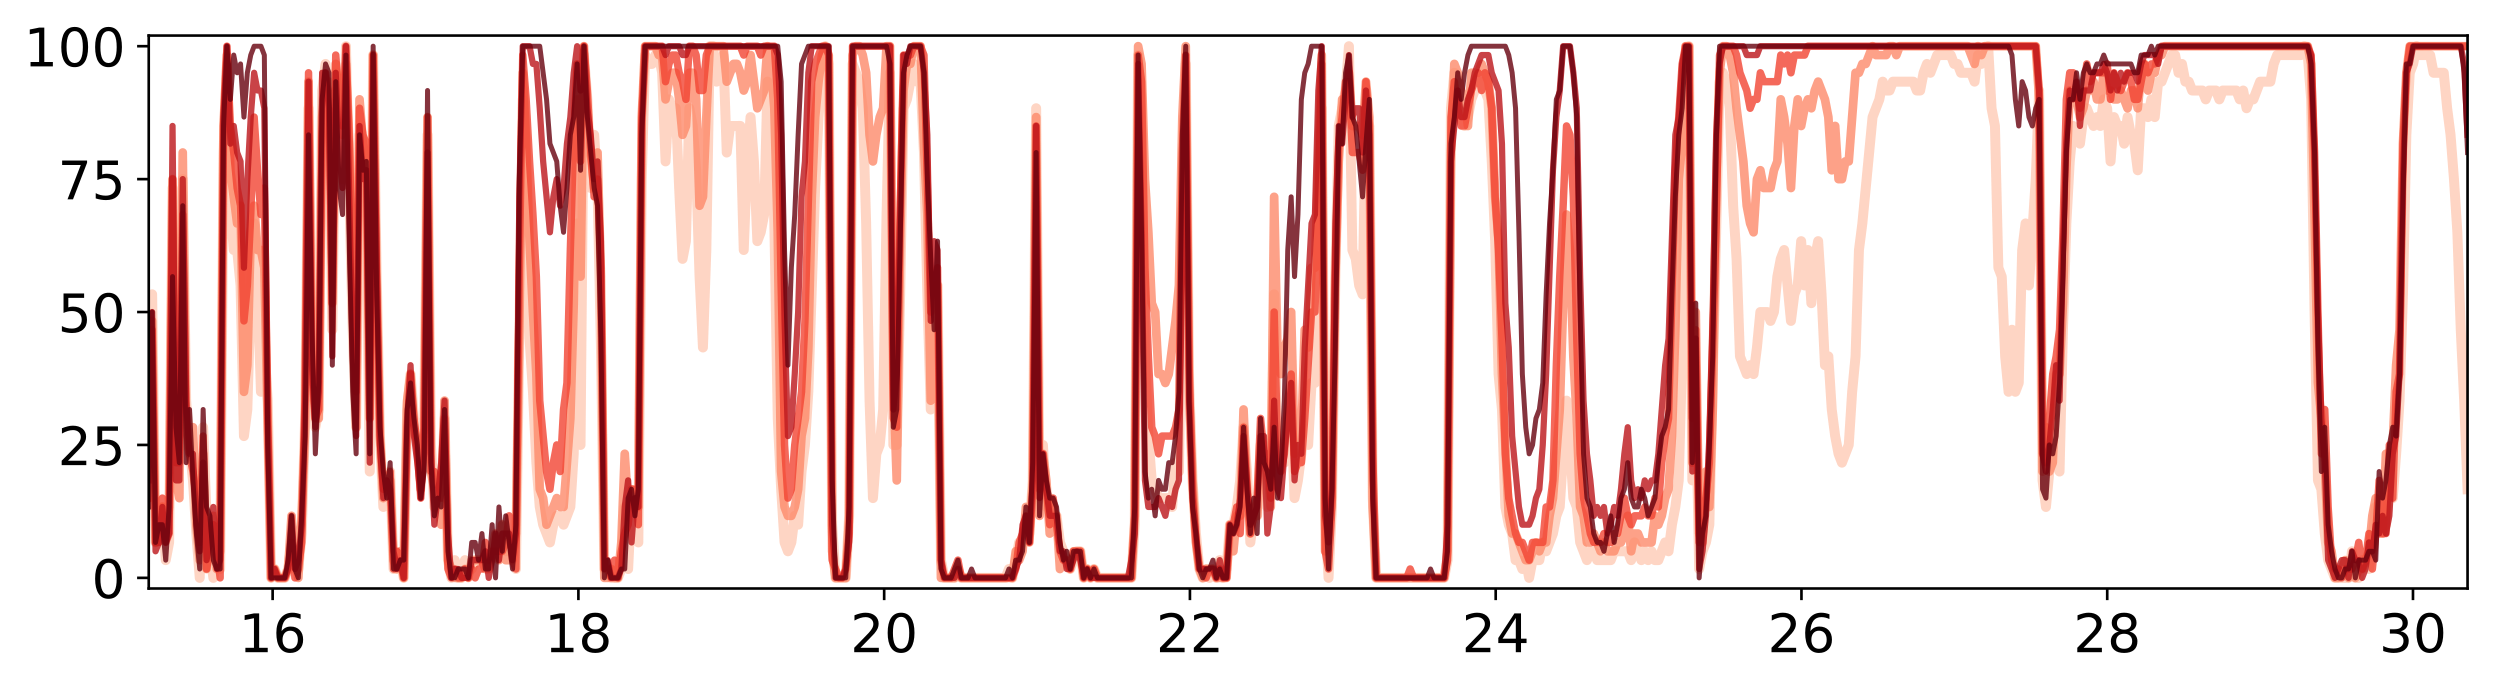 <?xml version="1.0" encoding="utf-8" standalone="no"?>
<!DOCTYPE svg PUBLIC "-//W3C//DTD SVG 1.1//EN"
  "http://www.w3.org/Graphics/SVG/1.1/DTD/svg11.dtd">
<!-- Created with matplotlib (http://matplotlib.org/) -->
<svg height="206pt" version="1.1" viewBox="0 0 752 206" width="752pt" xmlns="http://www.w3.org/2000/svg" xmlns:xlink="http://www.w3.org/1999/xlink">
 <defs>
  <style type="text/css">
*{stroke-linecap:butt;stroke-linejoin:round;}
  </style>
 </defs>
 <g id="figure_1">
  <g id="patch_1">
   <path d="M 0 206.705 
L 752.94 206.705 
L 752.94 0 
L 0 0 
z
" style="fill:#ffffff;"/>
  </g>
  <g id="axes_1">
   <g id="patch_2">
    <path d="M 44.74 177.02 
L 742.24 177.02 
L 742.24 10.7 
L 44.74 10.7 
z
" style="fill:#ffffff;"/>
   </g>
   <g id="matplotlib.axis_1">
    <g id="xtick_1">
     <g id="line2d_1">
      <defs>
       <path d="M 0 0 
L 0 3.5 
" id="m4e0153eec5" style="stroke:#000000;stroke-width:0.8;"/>
      </defs>
      <g>
       <use style="stroke:#000000;stroke-width:0.8;" x="82.008" xlink:href="#m4e0153eec5" y="177.02"/>
      </g>
     </g>
     <g id="text_1">
      <!-- 16 -->
      <defs>
       <path d="M 12.406 8.297 
L 28.516 8.297 
L 28.516 63.922 
L 10.984 60.406 
L 10.984 69.391 
L 28.422 72.906 
L 38.281 72.906 
L 38.281 8.297 
L 54.391 8.297 
L 54.391 0 
L 12.406 0 
z
" id="DejaVuSans-31"/>
       <path d="M 33.016 40.375 
Q 26.375 40.375 22.484 35.828 
Q 18.609 31.297 18.609 23.391 
Q 18.609 15.531 22.484 10.953 
Q 26.375 6.391 33.016 6.391 
Q 39.656 6.391 43.531 10.953 
Q 47.406 15.531 47.406 23.391 
Q 47.406 31.297 43.531 35.828 
Q 39.656 40.375 33.016 40.375 
z
M 52.594 71.297 
L 52.594 62.312 
Q 48.875 64.062 45.094 64.984 
Q 41.312 65.922 37.594 65.922 
Q 27.828 65.922 22.672 59.328 
Q 17.531 52.734 16.797 39.406 
Q 19.672 43.656 24.016 45.922 
Q 28.375 48.188 33.594 48.188 
Q 44.578 48.188 50.953 41.516 
Q 57.328 34.859 57.328 23.391 
Q 57.328 12.156 50.688 5.359 
Q 44.047 -1.422 33.016 -1.422 
Q 20.359 -1.422 13.672 8.266 
Q 6.984 17.969 6.984 36.375 
Q 6.984 53.656 15.188 63.938 
Q 23.391 74.219 37.203 74.219 
Q 40.922 74.219 44.703 73.484 
Q 48.484 72.75 52.594 71.297 
z
" id="DejaVuSans-36"/>
      </defs>
      <g transform="translate(71.828 196.178)scale(0.16 -0.16)">
       <use xlink:href="#DejaVuSans-31"/>
       <use x="63.623" xlink:href="#DejaVuSans-36"/>
      </g>
     </g>
    </g>
    <g id="xtick_2">
     <g id="line2d_2">
      <g>
       <use style="stroke:#000000;stroke-width:0.8;" x="173.982" xlink:href="#m4e0153eec5" y="177.02"/>
      </g>
     </g>
     <g id="text_2">
      <!-- 18 -->
      <defs>
       <path d="M 31.781 34.625 
Q 24.75 34.625 20.719 30.859 
Q 16.703 27.094 16.703 20.516 
Q 16.703 13.922 20.719 10.156 
Q 24.75 6.391 31.781 6.391 
Q 38.812 6.391 42.859 10.172 
Q 46.922 13.969 46.922 20.516 
Q 46.922 27.094 42.891 30.859 
Q 38.875 34.625 31.781 34.625 
z
M 21.922 38.812 
Q 15.578 40.375 12.031 44.719 
Q 8.5 49.078 8.5 55.328 
Q 8.5 64.062 14.719 69.141 
Q 20.953 74.219 31.781 74.219 
Q 42.672 74.219 48.875 69.141 
Q 55.078 64.062 55.078 55.328 
Q 55.078 49.078 51.531 44.719 
Q 48 40.375 41.703 38.812 
Q 48.828 37.156 52.797 32.312 
Q 56.781 27.484 56.781 20.516 
Q 56.781 9.906 50.312 4.234 
Q 43.844 -1.422 31.781 -1.422 
Q 19.734 -1.422 13.25 4.234 
Q 6.781 9.906 6.781 20.516 
Q 6.781 27.484 10.781 32.312 
Q 14.797 37.156 21.922 38.812 
z
M 18.312 54.391 
Q 18.312 48.734 21.844 45.562 
Q 25.391 42.391 31.781 42.391 
Q 38.141 42.391 41.719 45.562 
Q 45.312 48.734 45.312 54.391 
Q 45.312 60.062 41.719 63.234 
Q 38.141 66.406 31.781 66.406 
Q 25.391 66.406 21.844 63.234 
Q 18.312 60.062 18.312 54.391 
z
" id="DejaVuSans-38"/>
      </defs>
      <g transform="translate(163.802 196.178)scale(0.16 -0.16)">
       <use xlink:href="#DejaVuSans-31"/>
       <use x="63.623" xlink:href="#DejaVuSans-38"/>
      </g>
     </g>
    </g>
    <g id="xtick_3">
     <g id="line2d_3">
      <g>
       <use style="stroke:#000000;stroke-width:0.8;" x="265.956" xlink:href="#m4e0153eec5" y="177.02"/>
      </g>
     </g>
     <g id="text_3">
      <!-- 20 -->
      <defs>
       <path d="M 19.188 8.297 
L 53.609 8.297 
L 53.609 0 
L 7.328 0 
L 7.328 8.297 
Q 12.938 14.109 22.625 23.891 
Q 32.328 33.688 34.812 36.531 
Q 39.547 41.844 41.422 45.531 
Q 43.312 49.219 43.312 52.781 
Q 43.312 58.594 39.234 62.25 
Q 35.156 65.922 28.609 65.922 
Q 23.969 65.922 18.812 64.312 
Q 13.672 62.703 7.812 59.422 
L 7.812 69.391 
Q 13.766 71.781 18.938 73 
Q 24.125 74.219 28.422 74.219 
Q 39.75 74.219 46.484 68.547 
Q 53.219 62.891 53.219 53.422 
Q 53.219 48.922 51.531 44.891 
Q 49.859 40.875 45.406 35.406 
Q 44.188 33.984 37.641 27.219 
Q 31.109 20.453 19.188 8.297 
z
" id="DejaVuSans-32"/>
       <path d="M 31.781 66.406 
Q 24.172 66.406 20.328 58.906 
Q 16.5 51.422 16.5 36.375 
Q 16.5 21.391 20.328 13.891 
Q 24.172 6.391 31.781 6.391 
Q 39.453 6.391 43.281 13.891 
Q 47.125 21.391 47.125 36.375 
Q 47.125 51.422 43.281 58.906 
Q 39.453 66.406 31.781 66.406 
z
M 31.781 74.219 
Q 44.047 74.219 50.516 64.516 
Q 56.984 54.828 56.984 36.375 
Q 56.984 17.969 50.516 8.266 
Q 44.047 -1.422 31.781 -1.422 
Q 19.531 -1.422 13.062 8.266 
Q 6.594 17.969 6.594 36.375 
Q 6.594 54.828 13.062 64.516 
Q 19.531 74.219 31.781 74.219 
z
" id="DejaVuSans-30"/>
      </defs>
      <g transform="translate(255.776 196.178)scale(0.16 -0.16)">
       <use xlink:href="#DejaVuSans-32"/>
       <use x="63.623" xlink:href="#DejaVuSans-30"/>
      </g>
     </g>
    </g>
    <g id="xtick_4">
     <g id="line2d_4">
      <g>
       <use style="stroke:#000000;stroke-width:0.8;" x="357.93" xlink:href="#m4e0153eec5" y="177.02"/>
      </g>
     </g>
     <g id="text_4">
      <!-- 22 -->
      <g transform="translate(347.75 196.178)scale(0.16 -0.16)">
       <use xlink:href="#DejaVuSans-32"/>
       <use x="63.623" xlink:href="#DejaVuSans-32"/>
      </g>
     </g>
    </g>
    <g id="xtick_5">
     <g id="line2d_5">
      <g>
       <use style="stroke:#000000;stroke-width:0.8;" x="449.904" xlink:href="#m4e0153eec5" y="177.02"/>
      </g>
     </g>
     <g id="text_5">
      <!-- 24 -->
      <defs>
       <path d="M 37.797 64.312 
L 12.891 25.391 
L 37.797 25.391 
z
M 35.203 72.906 
L 47.609 72.906 
L 47.609 25.391 
L 58.016 25.391 
L 58.016 17.188 
L 47.609 17.188 
L 47.609 0 
L 37.797 0 
L 37.797 17.188 
L 4.891 17.188 
L 4.891 26.703 
z
" id="DejaVuSans-34"/>
      </defs>
      <g transform="translate(439.724 196.178)scale(0.16 -0.16)">
       <use xlink:href="#DejaVuSans-32"/>
       <use x="63.623" xlink:href="#DejaVuSans-34"/>
      </g>
     </g>
    </g>
    <g id="xtick_6">
     <g id="line2d_6">
      <g>
       <use style="stroke:#000000;stroke-width:0.8;" x="541.878" xlink:href="#m4e0153eec5" y="177.02"/>
      </g>
     </g>
     <g id="text_6">
      <!-- 26 -->
      <g transform="translate(531.698 196.178)scale(0.16 -0.16)">
       <use xlink:href="#DejaVuSans-32"/>
       <use x="63.623" xlink:href="#DejaVuSans-36"/>
      </g>
     </g>
    </g>
    <g id="xtick_7">
     <g id="line2d_7">
      <g>
       <use style="stroke:#000000;stroke-width:0.8;" x="633.852" xlink:href="#m4e0153eec5" y="177.02"/>
      </g>
     </g>
     <g id="text_7">
      <!-- 28 -->
      <g transform="translate(623.672 196.178)scale(0.16 -0.16)">
       <use xlink:href="#DejaVuSans-32"/>
       <use x="63.623" xlink:href="#DejaVuSans-38"/>
      </g>
     </g>
    </g>
    <g id="xtick_8">
     <g id="line2d_8">
      <g>
       <use style="stroke:#000000;stroke-width:0.8;" x="725.825" xlink:href="#m4e0153eec5" y="177.02"/>
      </g>
     </g>
     <g id="text_8">
      <!-- 30 -->
      <defs>
       <path d="M 40.578 39.312 
Q 47.656 37.797 51.625 33 
Q 55.609 28.219 55.609 21.188 
Q 55.609 10.406 48.188 4.484 
Q 40.766 -1.422 27.094 -1.422 
Q 22.516 -1.422 17.656 -0.516 
Q 12.797 0.391 7.625 2.203 
L 7.625 11.719 
Q 11.719 9.328 16.594 8.109 
Q 21.484 6.891 26.812 6.891 
Q 36.078 6.891 40.938 10.547 
Q 45.797 14.203 45.797 21.188 
Q 45.797 27.641 41.281 31.266 
Q 36.766 34.906 28.719 34.906 
L 20.219 34.906 
L 20.219 43.016 
L 29.109 43.016 
Q 36.375 43.016 40.234 45.922 
Q 44.094 48.828 44.094 54.297 
Q 44.094 59.906 40.109 62.906 
Q 36.141 65.922 28.719 65.922 
Q 24.656 65.922 20.016 65.031 
Q 15.375 64.156 9.812 62.312 
L 9.812 71.094 
Q 15.438 72.656 20.344 73.438 
Q 25.25 74.219 29.594 74.219 
Q 40.828 74.219 47.359 69.109 
Q 53.906 64.016 53.906 55.328 
Q 53.906 49.266 50.438 45.094 
Q 46.969 40.922 40.578 39.312 
z
" id="DejaVuSans-33"/>
      </defs>
      <g transform="translate(715.645 196.178)scale(0.16 -0.16)">
       <use xlink:href="#DejaVuSans-33"/>
       <use x="63.623" xlink:href="#DejaVuSans-30"/>
      </g>
     </g>
    </g>
   </g>
   <g id="matplotlib.axis_2">
    <g id="ytick_1">
     <g id="line2d_9">
      <defs>
       <path d="M 0 0 
L -3.5 0 
" id="mbebe8aad33" style="stroke:#000000;stroke-width:0.8;"/>
      </defs>
      <g>
       <use style="stroke:#000000;stroke-width:0.8;" x="44.74" xlink:href="#mbebe8aad33" y="173.822"/>
      </g>
     </g>
     <g id="text_9">
      <!-- 0 -->
      <g transform="translate(27.56 179.9)scale(0.16 -0.16)">
       <use xlink:href="#DejaVuSans-30"/>
      </g>
     </g>
    </g>
    <g id="ytick_2">
     <g id="line2d_10">
      <g>
       <use style="stroke:#000000;stroke-width:0.8;" x="44.74" xlink:href="#mbebe8aad33" y="133.841"/>
      </g>
     </g>
     <g id="text_10">
      <!-- 25 -->
      <defs>
       <path d="M 10.797 72.906 
L 49.516 72.906 
L 49.516 64.594 
L 19.828 64.594 
L 19.828 46.734 
Q 21.969 47.469 24.109 47.828 
Q 26.266 48.188 28.422 48.188 
Q 40.625 48.188 47.75 41.5 
Q 54.891 34.812 54.891 23.391 
Q 54.891 11.625 47.562 5.094 
Q 40.234 -1.422 26.906 -1.422 
Q 22.312 -1.422 17.547 -0.641 
Q 12.797 0.141 7.719 1.703 
L 7.719 11.625 
Q 12.109 9.234 16.797 8.062 
Q 21.484 6.891 26.703 6.891 
Q 35.156 6.891 40.078 11.328 
Q 45.016 15.766 45.016 23.391 
Q 45.016 31 40.078 35.438 
Q 35.156 39.891 26.703 39.891 
Q 22.75 39.891 18.812 39.016 
Q 14.891 38.141 10.797 36.281 
z
" id="DejaVuSans-35"/>
      </defs>
      <g transform="translate(17.38 139.92)scale(0.16 -0.16)">
       <use xlink:href="#DejaVuSans-32"/>
       <use x="63.623" xlink:href="#DejaVuSans-35"/>
      </g>
     </g>
    </g>
    <g id="ytick_3">
     <g id="line2d_11">
      <g>
       <use style="stroke:#000000;stroke-width:0.8;" x="44.74" xlink:href="#mbebe8aad33" y="93.86"/>
      </g>
     </g>
     <g id="text_11">
      <!-- 50 -->
      <g transform="translate(17.38 99.939)scale(0.16 -0.16)">
       <use xlink:href="#DejaVuSans-35"/>
       <use x="63.623" xlink:href="#DejaVuSans-30"/>
      </g>
     </g>
    </g>
    <g id="ytick_4">
     <g id="line2d_12">
      <g>
       <use style="stroke:#000000;stroke-width:0.8;" x="44.74" xlink:href="#mbebe8aad33" y="53.879"/>
      </g>
     </g>
     <g id="text_12">
      <!-- 75 -->
      <defs>
       <path d="M 8.203 72.906 
L 55.078 72.906 
L 55.078 68.703 
L 28.609 0 
L 18.312 0 
L 43.219 64.594 
L 8.203 64.594 
z
" id="DejaVuSans-37"/>
      </defs>
      <g transform="translate(17.38 59.958)scale(0.16 -0.16)">
       <use xlink:href="#DejaVuSans-37"/>
       <use x="63.623" xlink:href="#DejaVuSans-35"/>
      </g>
     </g>
    </g>
    <g id="ytick_5">
     <g id="line2d_13">
      <g>
       <use style="stroke:#000000;stroke-width:0.8;" x="44.74" xlink:href="#mbebe8aad33" y="13.898"/>
      </g>
     </g>
     <g id="text_13">
      <!-- 100 -->
      <g transform="translate(7.2 19.977)scale(0.16 -0.16)">
       <use xlink:href="#DejaVuSans-31"/>
       <use x="63.623" xlink:href="#DejaVuSans-30"/>
       <use x="127.246" xlink:href="#DejaVuSans-30"/>
      </g>
     </g>
    </g>
   </g>
   <g id="line2d_14">
    <path clip-path="url(#pa837606327)" d="M 44.74 149.831 
L 45.763 88.531 
L 46.785 163.159 
L 48.831 152.494 
L 49.854 168.49 
L 50.876 163.158 
L 51.899 56.544 
L 52.922 131.173 
L 53.945 120.516 
L 54.967 53.879 
L 55.99 120.514 
L 57.013 133.839 
L 58.035 144.503 
L 59.058 160.492 
L 60.081 173.822 
L 61.104 128.509 
L 62.126 155.165 
L 63.149 165.824 
L 64.172 173.822 
L 65.195 168.49 
L 66.217 171.156 
L 67.24 45.885 
L 68.263 19.23 
L 69.286 61.874 
L 70.308 75.202 
L 71.331 75.202 
L 72.354 85.864 
L 73.377 131.173 
L 74.399 123.179 
L 75.422 88.53 
L 76.444 67.206 
L 77.467 85.864 
L 78.49 117.848 
L 79.513 104.522 
L 80.535 120.514 
L 81.558 173.822 
L 82.581 171.156 
L 83.604 173.822 
L 85.649 173.822 
L 86.672 171.156 
L 87.695 163.158 
L 88.717 171.156 
L 89.74 171.156 
L 90.763 160.492 
L 91.786 125.845 
L 92.808 32.557 
L 93.831 107.185 
L 94.854 128.509 
L 95.877 123.182 
L 96.899 27.226 
L 97.922 19.23 
L 98.944 29.891 
L 99.967 99.187 
L 100.99 21.896 
L 102.013 48.547 
L 103.035 53.879 
L 104.058 13.898 
L 105.081 59.211 
L 106.104 99.19 
L 107.126 128.509 
L 108.149 40.554 
L 109.172 56.545 
L 110.195 59.211 
L 111.217 141.834 
L 112.24 16.564 
L 113.263 80.532 
L 114.286 131.175 
L 115.308 152.497 
L 117.354 141.839 
L 118.377 171.156 
L 119.399 171.156 
L 120.422 168.49 
L 121.444 173.822 
L 122.467 123.182 
L 123.49 112.52 
L 124.513 125.846 
L 125.535 128.511 
L 126.558 141.837 
L 127.581 128.512 
L 128.604 40.554 
L 129.626 133.839 
L 130.649 152.496 
L 131.672 149.831 
L 132.695 149.83 
L 133.717 125.845 
L 134.74 168.49 
L 135.763 173.822 
L 136.786 168.491 
L 137.808 173.822 
L 138.831 173.822 
L 139.854 168.49 
L 140.876 171.156 
L 141.899 171.156 
L 142.922 168.49 
L 147.013 168.49 
L 148.035 165.825 
L 149.058 165.825 
L 150.081 163.158 
L 151.104 157.826 
L 152.126 165.824 
L 153.149 160.492 
L 155.195 171.156 
L 157.24 29.892 
L 158.263 59.209 
L 159.286 101.855 
L 160.308 117.848 
L 161.331 139.168 
L 162.353 152.497 
L 163.376 157.829 
L 165.422 163.158 
L 166.444 157.829 
L 167.467 155.163 
L 168.49 155.163 
L 169.513 157.829 
L 171.558 152.497 
L 172.581 136.503 
L 173.604 67.206 
L 174.626 133.839 
L 175.649 16.564 
L 176.672 29.892 
L 177.695 56.544 
L 178.717 40.554 
L 179.74 56.545 
L 180.763 104.52 
L 181.786 171.156 
L 182.808 171.156 
L 183.831 173.822 
L 185.876 173.822 
L 186.899 171.156 
L 187.922 152.497 
L 188.944 171.156 
L 189.967 149.833 
L 190.99 155.162 
L 192.013 163.158 
L 193.035 53.881 
L 194.058 16.564 
L 195.081 19.23 
L 196.104 19.23 
L 197.126 16.564 
L 198.149 16.564 
L 199.172 21.896 
L 200.195 48.551 
L 201.217 29.894 
L 202.24 32.558 
L 203.263 32.558 
L 204.285 56.545 
L 205.308 77.868 
L 206.331 72.537 
L 207.353 32.557 
L 208.376 37.89 
L 209.399 51.215 
L 210.422 83.198 
L 211.444 104.522 
L 212.467 75.203 
L 213.49 13.898 
L 214.513 13.898 
L 215.535 24.561 
L 216.558 19.23 
L 217.581 16.564 
L 218.604 45.883 
L 219.626 37.889 
L 222.695 37.887 
L 223.717 75.203 
L 224.74 48.547 
L 225.763 35.221 
L 226.785 48.547 
L 227.808 72.537 
L 228.831 69.872 
L 229.854 64.54 
L 230.876 24.562 
L 231.899 32.558 
L 232.922 67.207 
L 233.945 125.843 
L 234.967 147.166 
L 235.99 163.158 
L 237.013 165.824 
L 238.036 163.158 
L 239.058 155.162 
L 240.081 157.826 
L 241.104 141.835 
L 242.127 133.841 
L 243.149 117.85 
L 245.195 56.547 
L 246.218 35.221 
L 247.24 21.896 
L 248.263 13.898 
L 249.285 19.23 
L 250.308 157.826 
L 251.331 173.822 
L 254.399 173.822 
L 255.422 155.162 
L 256.445 19.23 
L 258.49 24.562 
L 259.513 32.558 
L 260.536 67.206 
L 261.558 120.511 
L 262.581 149.831 
L 263.604 136.505 
L 264.627 133.841 
L 265.649 123.18 
L 266.672 64.54 
L 267.695 21.895 
L 268.717 133.839 
L 269.74 133.841 
L 270.763 88.531 
L 271.785 32.557 
L 272.808 29.891 
L 274.854 19.23 
L 275.876 24.562 
L 276.899 24.562 
L 277.922 45.883 
L 278.945 88.528 
L 279.967 123.18 
L 280.99 101.856 
L 282.013 85.864 
L 283.036 168.49 
L 284.058 173.822 
L 287.127 173.822 
L 288.149 171.156 
L 289.172 173.822 
L 302.467 173.822 
L 303.49 171.156 
L 304.513 173.822 
L 306.558 163.158 
L 307.581 163.158 
L 308.604 157.828 
L 309.627 160.492 
L 310.649 144.501 
L 311.672 32.557 
L 312.694 149.831 
L 313.717 133.841 
L 314.74 152.499 
L 315.763 149.831 
L 316.785 155.163 
L 317.808 155.163 
L 318.831 163.159 
L 321.899 171.156 
L 323.945 165.825 
L 324.967 165.824 
L 325.99 173.822 
L 327.013 171.156 
L 328.036 173.822 
L 329.058 171.156 
L 330.081 173.822 
L 340.308 173.822 
L 341.331 157.828 
L 342.354 16.564 
L 343.376 29.891 
L 344.399 107.188 
L 345.422 131.173 
L 346.445 144.501 
L 348.49 149.831 
L 351.558 149.831 
L 352.581 152.497 
L 353.603 139.169 
L 354.626 141.835 
L 355.649 67.207 
L 356.672 19.23 
L 357.694 115.184 
L 358.717 144.501 
L 359.74 160.492 
L 360.763 171.156 
L 361.785 173.822 
L 362.808 171.156 
L 363.831 173.822 
L 364.854 171.156 
L 365.876 173.822 
L 366.899 168.49 
L 367.922 173.822 
L 368.945 171.156 
L 369.967 157.829 
L 370.99 157.829 
L 372.013 152.496 
L 373.036 144.498 
L 374.058 128.509 
L 375.081 141.837 
L 376.103 163.158 
L 377.126 155.162 
L 378.149 155.162 
L 379.172 133.841 
L 380.194 133.841 
L 381.217 152.499 
L 382.24 147.167 
L 383.263 88.531 
L 384.285 139.168 
L 385.308 136.502 
L 386.331 139.168 
L 388.376 123.179 
L 389.399 149.831 
L 390.422 144.5 
L 391.445 136.503 
L 392.467 125.843 
L 393.49 133.841 
L 394.513 115.184 
L 395.536 115.183 
L 396.558 80.532 
L 397.581 32.558 
L 398.604 155.162 
L 399.626 173.822 
L 400.649 152.496 
L 401.672 83.196 
L 402.695 37.889 
L 404.74 27.228 
L 405.763 13.898 
L 406.786 75.203 
L 407.808 77.868 
L 408.831 85.865 
L 409.854 88.53 
L 410.877 35.224 
L 411.899 37.889 
L 412.922 149.835 
L 413.945 173.822 
L 434.399 173.822 
L 435.422 168.49 
L 436.445 32.558 
L 437.468 21.896 
L 438.49 29.892 
L 439.513 35.224 
L 440.535 37.889 
L 441.558 35.223 
L 442.581 29.894 
L 444.626 24.562 
L 445.649 24.562 
L 447.695 29.892 
L 448.717 48.551 
L 449.74 72.536 
L 450.763 112.518 
L 451.786 123.179 
L 452.808 152.497 
L 453.831 157.828 
L 454.854 160.492 
L 455.877 168.49 
L 456.899 168.49 
L 457.922 171.156 
L 458.945 168.49 
L 459.967 173.822 
L 460.99 168.49 
L 463.035 168.49 
L 464.058 163.158 
L 465.081 165.824 
L 467.126 160.494 
L 468.149 155.163 
L 469.172 152.497 
L 471.217 120.514 
L 472.24 133.838 
L 473.263 149.831 
L 474.286 152.497 
L 475.308 163.158 
L 477.354 168.49 
L 478.377 165.824 
L 479.399 165.824 
L 480.422 168.49 
L 484.513 168.49 
L 485.535 165.824 
L 489.626 165.824 
L 490.649 168.49 
L 491.672 163.158 
L 493.717 168.49 
L 494.74 165.824 
L 495.763 168.49 
L 496.786 165.824 
L 497.808 168.49 
L 498.831 168.49 
L 500.877 163.158 
L 501.899 165.824 
L 502.922 157.829 
L 503.944 152.497 
L 504.967 144.5 
L 505.99 107.185 
L 507.013 35.223 
L 508.035 13.898 
L 509.058 144.501 
L 510.081 117.847 
L 511.104 171.156 
L 512.126 165.824 
L 513.149 163.158 
L 514.172 157.828 
L 516.217 69.873 
L 517.24 24.561 
L 518.263 21.896 
L 519.286 24.562 
L 520.308 32.56 
L 521.331 61.877 
L 522.354 77.866 
L 523.376 107.19 
L 525.422 112.52 
L 526.444 109.854 
L 527.467 112.52 
L 528.49 104.522 
L 529.513 93.86 
L 531.558 93.862 
L 532.581 96.526 
L 533.604 93.86 
L 534.626 83.2 
L 535.649 77.868 
L 536.672 75.203 
L 538.717 96.526 
L 539.74 88.53 
L 540.763 85.865 
L 541.786 72.539 
L 542.808 85.865 
L 543.831 75.203 
L 544.853 91.197 
L 545.876 77.869 
L 546.899 72.536 
L 547.922 88.528 
L 548.944 109.854 
L 549.967 107.188 
L 550.99 123.179 
L 552.013 131.175 
L 553.035 136.503 
L 554.058 139.169 
L 556.104 133.838 
L 557.126 117.848 
L 558.149 107.186 
L 559.172 75.203 
L 560.195 67.206 
L 563.263 35.221 
L 565.308 29.892 
L 566.331 24.562 
L 567.354 27.228 
L 568.376 27.228 
L 569.399 24.562 
L 575.536 24.562 
L 576.558 27.228 
L 577.581 27.228 
L 578.604 21.896 
L 579.627 19.23 
L 580.649 21.896 
L 582.695 16.564 
L 586.786 16.564 
L 587.808 19.23 
L 588.831 19.23 
L 589.854 21.896 
L 592.922 21.896 
L 593.945 24.562 
L 594.967 16.564 
L 595.99 19.23 
L 598.036 13.898 
L 599.058 32.557 
L 600.081 37.889 
L 601.104 80.534 
L 602.127 83.2 
L 603.149 107.186 
L 604.172 117.848 
L 605.195 99.189 
L 606.218 117.847 
L 607.24 115.183 
L 608.263 75.203 
L 609.285 67.207 
L 610.308 85.865 
L 612.354 53.879 
L 613.376 27.226 
L 614.399 144.504 
L 615.422 152.499 
L 616.445 141.834 
L 618.49 136.508 
L 619.513 141.835 
L 620.536 99.192 
L 621.558 67.206 
L 622.581 48.551 
L 623.604 37.889 
L 625.649 43.217 
L 626.672 35.224 
L 627.695 32.558 
L 629.74 37.89 
L 630.763 35.224 
L 631.785 37.89 
L 632.808 29.892 
L 633.831 32.558 
L 634.854 48.551 
L 635.876 35.224 
L 636.899 37.889 
L 637.922 37.889 
L 638.945 43.219 
L 639.967 35.223 
L 640.99 40.553 
L 642.013 43.22 
L 643.036 51.215 
L 644.058 32.558 
L 645.081 32.558 
L 646.104 35.224 
L 647.127 29.892 
L 648.149 35.224 
L 649.172 24.561 
L 650.195 24.562 
L 653.263 16.564 
L 654.285 16.564 
L 655.308 21.896 
L 656.331 19.23 
L 657.354 24.562 
L 658.376 24.562 
L 659.399 27.228 
L 662.467 27.228 
L 663.49 29.892 
L 664.513 27.228 
L 666.558 27.228 
L 667.581 29.892 
L 668.604 27.228 
L 672.694 27.228 
L 673.717 29.892 
L 674.74 27.228 
L 675.763 32.558 
L 676.785 29.894 
L 677.808 29.894 
L 679.854 24.562 
L 682.922 24.562 
L 683.945 19.23 
L 684.967 16.564 
L 692.127 16.564 
L 693.149 13.898 
L 694.172 16.564 
L 695.194 29.892 
L 696.217 93.86 
L 697.24 144.501 
L 698.263 147.166 
L 699.285 160.494 
L 700.308 168.49 
L 702.354 173.822 
L 706.445 173.822 
L 707.467 165.824 
L 708.49 173.822 
L 709.513 173.822 
L 710.536 168.49 
L 711.558 168.491 
L 712.581 171.156 
L 713.604 163.158 
L 714.627 152.497 
L 715.649 155.162 
L 716.672 155.162 
L 717.694 157.826 
L 718.717 147.166 
L 719.74 149.833 
L 720.763 136.507 
L 721.785 120.513 
L 722.808 88.53 
L 723.831 40.551 
L 724.854 21.896 
L 725.876 19.23 
L 726.899 13.898 
L 727.922 16.564 
L 730.99 16.564 
L 732.013 21.896 
L 735.081 21.896 
L 736.104 32.557 
L 737.126 40.553 
L 738.149 53.879 
L 739.172 69.872 
L 740.195 99.192 
L 741.217 120.513 
L 742.24 147.166 
L 742.24 147.166 
" style="fill:none;opacity:0.8;stroke:#fdcab5;stroke-linecap:square;stroke-width:3;"/>
   </g>
   <g id="line2d_15">
    <path clip-path="url(#pa837606327)" d="M 44.74 149.833 
L 45.763 96.526 
L 46.785 163.159 
L 47.808 160.492 
L 48.831 152.496 
L 49.854 160.494 
L 50.876 152.496 
L 51.899 53.881 
L 52.922 144.503 
L 53.945 149.831 
L 54.967 45.885 
L 55.99 131.175 
L 57.013 136.507 
L 58.035 128.509 
L 59.058 157.826 
L 60.081 168.49 
L 61.104 136.505 
L 62.126 171.156 
L 64.172 155.162 
L 65.195 171.156 
L 66.217 165.825 
L 67.24 37.887 
L 68.263 16.564 
L 69.286 51.215 
L 71.331 67.206 
L 72.354 61.875 
L 73.377 117.848 
L 74.399 109.849 
L 75.422 69.872 
L 76.444 61.875 
L 77.467 75.202 
L 78.49 75.203 
L 79.513 80.534 
L 81.558 173.822 
L 82.581 171.156 
L 83.604 173.822 
L 85.649 173.822 
L 86.672 171.156 
L 87.695 155.162 
L 88.717 168.49 
L 89.74 173.822 
L 90.763 155.162 
L 91.786 128.509 
L 92.808 24.561 
L 93.831 109.851 
L 94.854 125.845 
L 95.877 125.846 
L 96.899 35.224 
L 97.922 24.562 
L 98.944 24.561 
L 99.967 91.194 
L 100.99 19.23 
L 103.035 40.551 
L 104.058 19.23 
L 105.081 43.217 
L 106.104 93.862 
L 107.126 128.511 
L 108.149 29.891 
L 109.172 43.217 
L 110.195 48.549 
L 111.217 125.843 
L 112.24 16.564 
L 113.263 83.195 
L 114.286 131.175 
L 115.308 149.83 
L 117.354 144.503 
L 118.377 168.49 
L 119.399 171.156 
L 120.422 165.824 
L 121.444 173.822 
L 122.467 120.514 
L 123.49 112.52 
L 124.513 128.511 
L 125.535 133.841 
L 126.558 147.166 
L 127.581 133.841 
L 128.604 35.224 
L 129.626 141.835 
L 130.649 147.166 
L 131.672 149.831 
L 132.695 157.826 
L 133.717 120.513 
L 134.74 168.49 
L 136.786 173.822 
L 138.831 173.822 
L 139.854 171.156 
L 140.876 173.822 
L 141.899 168.49 
L 144.967 168.491 
L 145.99 171.156 
L 147.013 171.156 
L 149.058 160.494 
L 150.081 168.49 
L 151.104 157.828 
L 152.126 168.49 
L 154.172 168.49 
L 155.195 160.494 
L 156.217 99.192 
L 157.24 21.896 
L 158.263 43.219 
L 159.286 72.537 
L 160.308 93.86 
L 161.331 112.515 
L 162.353 147.166 
L 163.376 149.831 
L 164.399 157.829 
L 167.467 149.831 
L 168.49 152.497 
L 169.513 152.497 
L 171.558 125.845 
L 172.581 91.194 
L 173.604 29.892 
L 174.626 83.198 
L 175.649 13.898 
L 176.672 37.887 
L 177.695 45.885 
L 178.717 56.545 
L 179.74 45.883 
L 180.763 83.201 
L 181.786 173.822 
L 182.808 173.822 
L 183.831 171.156 
L 184.853 173.822 
L 185.876 173.822 
L 186.899 163.158 
L 187.922 136.505 
L 188.944 152.497 
L 189.967 147.166 
L 192.013 152.501 
L 193.035 35.223 
L 194.058 13.898 
L 197.126 13.898 
L 198.149 16.564 
L 199.172 16.564 
L 200.195 29.892 
L 201.217 24.562 
L 202.24 21.896 
L 203.263 21.896 
L 204.285 29.892 
L 205.308 40.553 
L 206.331 37.887 
L 207.353 21.896 
L 208.376 21.896 
L 209.399 29.892 
L 210.422 61.874 
L 211.444 59.209 
L 212.467 35.223 
L 213.49 13.898 
L 217.581 13.898 
L 218.604 24.562 
L 220.649 19.23 
L 221.672 19.23 
L 222.695 21.896 
L 223.717 27.226 
L 224.74 24.562 
L 225.763 16.564 
L 227.808 32.557 
L 229.854 27.228 
L 230.876 13.898 
L 231.899 19.23 
L 232.922 32.557 
L 233.945 69.872 
L 234.967 141.834 
L 235.99 152.497 
L 237.013 155.163 
L 238.036 155.163 
L 239.058 152.497 
L 240.081 147.166 
L 241.104 131.176 
L 242.127 125.846 
L 243.149 104.522 
L 244.172 59.211 
L 245.195 35.223 
L 246.218 24.562 
L 247.24 16.564 
L 248.263 13.898 
L 249.285 16.564 
L 250.308 165.824 
L 251.331 173.822 
L 254.399 173.822 
L 255.422 155.16 
L 256.445 16.564 
L 257.467 13.898 
L 258.49 13.898 
L 259.513 16.564 
L 260.536 21.896 
L 261.558 40.551 
L 262.581 48.547 
L 263.604 40.551 
L 264.627 35.223 
L 265.649 32.557 
L 266.672 13.898 
L 267.695 13.898 
L 268.717 115.183 
L 269.74 144.503 
L 270.763 72.537 
L 271.785 27.228 
L 272.808 19.23 
L 273.831 19.23 
L 274.854 13.898 
L 276.899 13.898 
L 277.922 43.217 
L 278.945 64.543 
L 279.967 120.514 
L 280.99 96.526 
L 282.013 85.864 
L 283.036 173.822 
L 287.127 173.822 
L 288.149 171.156 
L 289.172 173.822 
L 304.513 173.822 
L 305.536 165.824 
L 306.558 168.49 
L 307.581 165.824 
L 308.604 152.497 
L 309.627 163.158 
L 310.649 144.503 
L 311.672 35.226 
L 312.694 155.163 
L 313.717 136.505 
L 314.74 144.501 
L 315.763 160.494 
L 316.785 155.163 
L 317.808 155.163 
L 318.831 171.156 
L 319.854 168.491 
L 320.876 168.49 
L 321.899 171.156 
L 322.922 165.825 
L 324.967 165.824 
L 325.99 173.822 
L 327.013 171.156 
L 328.036 173.822 
L 329.058 171.156 
L 330.081 173.822 
L 340.308 173.822 
L 341.331 155.162 
L 342.354 13.898 
L 343.376 19.23 
L 344.399 53.879 
L 345.422 69.873 
L 346.445 91.196 
L 347.467 93.858 
L 348.49 112.517 
L 349.513 112.517 
L 350.536 115.183 
L 351.558 112.518 
L 353.603 96.526 
L 354.626 85.862 
L 355.649 35.223 
L 356.672 13.898 
L 357.694 117.852 
L 358.717 144.5 
L 359.74 163.158 
L 360.763 171.156 
L 361.785 173.822 
L 362.808 171.156 
L 364.854 171.156 
L 365.876 173.822 
L 368.945 173.822 
L 369.967 157.829 
L 370.99 165.825 
L 372.013 155.162 
L 373.036 155.162 
L 374.058 123.177 
L 375.081 147.166 
L 376.103 160.492 
L 377.126 152.496 
L 378.149 155.162 
L 379.172 139.171 
L 381.217 139.169 
L 382.24 152.497 
L 383.263 59.209 
L 384.285 107.186 
L 385.308 112.515 
L 386.331 104.52 
L 387.354 101.855 
L 388.376 93.86 
L 389.399 136.502 
L 391.445 131.175 
L 392.467 99.189 
L 393.49 104.52 
L 394.513 80.532 
L 395.536 80.534 
L 397.581 16.564 
L 398.604 165.824 
L 399.626 160.494 
L 400.649 149.831 
L 401.672 83.198 
L 402.695 48.547 
L 403.717 29.892 
L 404.74 29.894 
L 405.763 21.895 
L 406.786 37.889 
L 408.831 37.887 
L 409.854 40.553 
L 410.877 24.561 
L 411.899 35.223 
L 412.922 152.499 
L 413.945 173.822 
L 434.399 173.822 
L 435.422 165.824 
L 436.445 45.883 
L 437.468 19.23 
L 438.49 21.896 
L 439.513 27.228 
L 440.535 29.892 
L 441.558 37.889 
L 442.581 21.896 
L 444.626 21.896 
L 445.649 19.23 
L 447.695 24.562 
L 448.717 32.558 
L 449.74 59.209 
L 450.763 72.536 
L 451.786 112.518 
L 453.831 155.162 
L 454.854 160.494 
L 455.877 160.492 
L 458.945 168.49 
L 459.967 168.49 
L 462.013 163.158 
L 463.035 165.824 
L 464.058 163.158 
L 465.081 163.158 
L 466.104 155.163 
L 467.126 149.831 
L 469.172 123.18 
L 470.195 91.196 
L 471.217 64.54 
L 472.24 75.202 
L 473.263 107.185 
L 474.286 125.843 
L 475.308 152.497 
L 476.331 155.163 
L 477.354 163.158 
L 478.377 163.158 
L 479.399 160.494 
L 481.444 165.824 
L 482.467 163.159 
L 483.49 165.824 
L 485.535 165.824 
L 486.558 163.158 
L 487.581 163.158 
L 488.604 160.494 
L 489.626 155.163 
L 490.649 165.824 
L 491.672 160.494 
L 492.695 160.494 
L 493.717 163.158 
L 496.786 163.158 
L 497.808 155.163 
L 498.831 157.829 
L 499.854 155.163 
L 500.877 149.831 
L 501.899 147.166 
L 502.922 131.173 
L 503.944 99.19 
L 504.967 53.879 
L 505.99 43.219 
L 507.013 13.898 
L 508.035 13.898 
L 509.058 139.171 
L 510.081 93.858 
L 511.104 160.494 
L 512.126 163.158 
L 513.149 141.837 
L 514.172 152.497 
L 515.195 123.179 
L 516.217 56.545 
L 517.24 21.896 
L 518.263 13.898 
L 519.286 13.898 
L 520.308 16.564 
L 521.331 21.896 
L 522.354 32.56 
L 524.399 48.551 
L 525.422 61.877 
L 526.444 67.206 
L 527.467 69.872 
L 528.49 53.881 
L 529.513 51.217 
L 530.535 56.547 
L 532.581 56.547 
L 533.604 51.217 
L 534.626 48.551 
L 535.649 29.892 
L 536.672 35.223 
L 537.695 43.219 
L 538.717 56.547 
L 539.74 37.889 
L 540.763 29.894 
L 541.786 37.889 
L 542.808 32.56 
L 543.831 29.894 
L 544.853 32.558 
L 545.876 27.228 
L 546.899 24.562 
L 548.944 29.894 
L 549.967 35.223 
L 550.99 51.213 
L 552.013 37.89 
L 553.035 53.879 
L 554.058 53.879 
L 555.081 48.551 
L 556.104 48.549 
L 558.149 21.896 
L 559.172 21.896 
L 560.195 19.23 
L 561.217 19.23 
L 563.263 13.898 
L 564.286 16.564 
L 567.354 16.564 
L 568.376 13.898 
L 569.399 13.898 
L 570.422 16.564 
L 571.445 13.898 
L 591.899 13.898 
L 593.945 19.23 
L 594.967 13.898 
L 595.99 16.564 
L 597.013 13.898 
L 612.354 13.898 
L 613.376 29.891 
L 614.399 141.834 
L 615.422 128.509 
L 616.445 141.837 
L 617.467 139.171 
L 618.49 112.517 
L 619.513 112.518 
L 620.536 91.192 
L 621.558 51.213 
L 622.581 27.226 
L 623.604 27.226 
L 624.627 29.892 
L 625.649 35.223 
L 626.672 32.558 
L 627.695 27.226 
L 628.718 27.226 
L 629.74 24.561 
L 630.763 29.892 
L 631.785 29.892 
L 632.808 21.895 
L 633.831 27.226 
L 634.854 27.226 
L 635.876 29.892 
L 636.899 29.892 
L 637.922 27.226 
L 639.967 32.558 
L 640.99 27.226 
L 642.013 27.226 
L 643.036 32.558 
L 644.058 21.895 
L 645.081 19.23 
L 646.104 27.226 
L 647.127 21.896 
L 648.149 21.895 
L 649.172 16.564 
L 650.195 16.564 
L 651.217 13.898 
L 694.172 13.898 
L 695.194 19.23 
L 696.217 64.54 
L 697.24 115.184 
L 698.263 125.845 
L 699.285 139.169 
L 700.308 163.159 
L 701.331 165.825 
L 702.354 173.822 
L 703.376 173.822 
L 705.422 168.49 
L 706.445 173.822 
L 707.467 171.156 
L 708.49 173.822 
L 709.513 171.156 
L 710.536 171.156 
L 712.581 165.825 
L 713.604 155.163 
L 714.627 149.83 
L 715.649 160.495 
L 716.672 160.495 
L 717.694 136.507 
L 718.717 136.505 
L 719.74 133.841 
L 720.763 109.854 
L 721.785 99.192 
L 722.808 43.22 
L 723.831 21.896 
L 724.854 13.898 
L 742.24 13.898 
L 742.24 13.898 
" style="fill:none;opacity:0.8;stroke:#fc8a6a;stroke-linecap:square;stroke-width:2.625;"/>
   </g>
   <g id="line2d_16">
    <path clip-path="url(#pa837606327)" d="M 44.74 149.831 
L 45.763 99.192 
L 46.785 163.159 
L 47.808 163.158 
L 48.831 149.831 
L 49.854 163.158 
L 50.876 160.492 
L 51.899 53.879 
L 52.922 139.171 
L 53.945 139.173 
L 54.967 64.543 
L 55.99 128.509 
L 57.013 136.51 
L 58.035 141.835 
L 59.058 149.83 
L 60.081 163.158 
L 61.104 131.175 
L 62.126 171.156 
L 63.149 165.824 
L 64.172 157.829 
L 66.217 173.822 
L 67.24 37.887 
L 68.263 13.898 
L 69.286 37.889 
L 70.308 45.885 
L 71.331 56.544 
L 72.354 61.875 
L 73.377 96.524 
L 74.399 85.864 
L 75.422 64.538 
L 76.444 35.221 
L 77.467 51.213 
L 78.49 64.54 
L 79.513 56.544 
L 80.535 125.845 
L 81.558 173.822 
L 82.581 171.156 
L 83.604 173.822 
L 85.649 173.822 
L 86.672 171.156 
L 87.695 163.158 
L 88.717 173.822 
L 89.74 171.156 
L 90.763 163.158 
L 91.786 117.848 
L 92.808 21.896 
L 93.831 112.517 
L 94.854 125.843 
L 95.877 123.18 
L 96.899 40.554 
L 97.922 21.895 
L 98.944 29.892 
L 99.967 91.194 
L 100.99 16.564 
L 102.013 29.892 
L 103.035 37.889 
L 104.058 13.898 
L 105.081 43.217 
L 106.104 83.2 
L 107.126 117.848 
L 108.149 32.557 
L 109.172 40.553 
L 110.195 43.219 
L 111.217 125.845 
L 112.24 16.564 
L 113.263 83.195 
L 114.286 131.175 
L 115.308 147.166 
L 117.354 141.837 
L 118.377 171.156 
L 119.399 165.825 
L 120.422 168.49 
L 121.444 173.822 
L 122.467 128.512 
L 123.49 112.52 
L 124.513 125.846 
L 125.535 133.841 
L 126.558 149.833 
L 127.581 128.512 
L 128.604 35.223 
L 129.626 141.835 
L 130.649 141.835 
L 131.672 144.5 
L 132.695 149.83 
L 133.717 125.845 
L 134.74 171.156 
L 135.763 173.822 
L 136.786 171.156 
L 137.808 173.822 
L 138.831 173.822 
L 139.854 171.156 
L 140.876 173.822 
L 141.899 171.156 
L 142.922 173.822 
L 143.944 171.156 
L 144.967 171.156 
L 145.99 163.159 
L 147.013 168.49 
L 148.035 165.825 
L 151.104 165.824 
L 152.126 163.159 
L 153.149 155.162 
L 154.172 168.49 
L 155.195 171.156 
L 156.217 80.534 
L 157.24 16.564 
L 158.263 29.891 
L 159.286 48.546 
L 160.308 64.54 
L 161.331 83.198 
L 162.353 120.513 
L 164.399 141.834 
L 165.422 147.166 
L 166.444 139.171 
L 167.467 133.838 
L 168.49 141.835 
L 169.513 123.179 
L 170.535 115.183 
L 171.558 75.203 
L 172.581 40.553 
L 173.604 19.23 
L 174.626 48.547 
L 175.649 13.898 
L 176.672 27.228 
L 177.695 45.885 
L 178.717 59.209 
L 179.74 53.879 
L 180.763 80.535 
L 181.786 171.156 
L 182.808 171.156 
L 183.831 173.822 
L 184.853 168.49 
L 185.876 173.822 
L 186.899 165.825 
L 187.922 160.492 
L 188.944 157.829 
L 189.967 147.167 
L 190.99 147.166 
L 192.013 157.828 
L 193.035 35.223 
L 194.058 13.898 
L 199.172 13.898 
L 200.195 24.561 
L 201.217 19.23 
L 202.24 16.564 
L 203.263 16.564 
L 204.285 21.896 
L 205.308 24.562 
L 206.331 29.892 
L 207.353 13.898 
L 208.376 13.898 
L 209.399 16.564 
L 210.422 27.226 
L 211.444 27.228 
L 212.467 16.564 
L 213.49 13.898 
L 222.695 13.898 
L 223.717 16.564 
L 224.74 13.898 
L 227.808 13.898 
L 228.831 16.564 
L 229.854 13.898 
L 232.922 13.898 
L 233.945 29.891 
L 234.967 85.864 
L 235.99 133.838 
L 237.013 149.831 
L 238.036 147.166 
L 239.058 133.839 
L 241.104 117.85 
L 242.127 96.526 
L 244.172 24.562 
L 245.195 19.23 
L 247.24 13.898 
L 248.263 13.898 
L 249.285 16.564 
L 250.308 168.49 
L 252.354 173.822 
L 253.376 173.822 
L 254.399 171.156 
L 255.422 160.492 
L 256.445 13.898 
L 267.695 13.898 
L 268.717 125.843 
L 269.74 128.511 
L 270.763 64.541 
L 271.785 16.564 
L 273.831 16.564 
L 274.854 13.898 
L 276.899 13.898 
L 277.922 16.564 
L 279.967 93.86 
L 280.99 88.531 
L 282.013 80.532 
L 283.036 168.49 
L 284.058 173.822 
L 286.104 173.822 
L 288.149 168.49 
L 289.172 173.822 
L 304.513 173.822 
L 305.536 171.156 
L 306.558 163.158 
L 307.581 160.492 
L 308.604 155.163 
L 309.627 163.158 
L 310.649 147.167 
L 311.672 37.889 
L 312.694 147.167 
L 313.717 136.505 
L 315.763 157.828 
L 316.785 149.833 
L 318.831 165.825 
L 319.854 168.491 
L 320.876 168.491 
L 321.899 171.156 
L 322.922 165.825 
L 324.967 165.824 
L 325.99 173.822 
L 327.013 171.156 
L 328.036 173.822 
L 329.058 171.156 
L 330.081 173.822 
L 340.308 173.822 
L 341.331 155.162 
L 342.354 16.564 
L 343.376 24.561 
L 344.399 80.535 
L 345.422 107.188 
L 346.445 128.507 
L 347.467 131.175 
L 348.49 136.505 
L 349.513 131.175 
L 352.581 131.175 
L 353.603 128.507 
L 354.626 123.179 
L 355.649 45.883 
L 356.672 16.564 
L 357.694 109.854 
L 358.717 147.166 
L 359.74 163.158 
L 360.763 171.156 
L 361.785 171.156 
L 362.808 173.822 
L 363.831 171.156 
L 364.854 171.156 
L 365.876 173.822 
L 366.899 171.156 
L 367.922 173.822 
L 368.945 173.822 
L 369.967 157.829 
L 370.99 157.829 
L 372.013 152.497 
L 373.036 160.492 
L 374.058 128.507 
L 375.081 147.166 
L 376.103 160.492 
L 378.149 149.831 
L 379.172 125.846 
L 380.194 136.503 
L 381.217 136.507 
L 382.24 149.831 
L 383.263 93.862 
L 384.285 133.836 
L 385.308 141.835 
L 386.331 136.502 
L 387.354 120.513 
L 388.376 112.518 
L 389.399 141.834 
L 390.422 139.168 
L 391.445 139.168 
L 392.467 125.845 
L 394.513 93.858 
L 395.536 93.86 
L 396.558 59.209 
L 397.581 19.23 
L 398.604 165.824 
L 399.626 171.156 
L 400.649 152.497 
L 401.672 85.864 
L 402.695 43.219 
L 403.717 35.223 
L 404.74 24.561 
L 405.763 24.562 
L 406.786 45.883 
L 408.831 45.883 
L 409.854 51.213 
L 410.877 24.562 
L 411.899 37.889 
L 412.922 136.507 
L 413.945 173.822 
L 423.149 173.822 
L 424.172 171.156 
L 425.195 173.822 
L 434.399 173.822 
L 435.422 168.49 
L 436.445 35.221 
L 437.468 24.562 
L 438.49 32.56 
L 439.513 37.889 
L 440.535 37.887 
L 442.581 27.228 
L 444.626 21.896 
L 445.649 27.228 
L 446.672 21.896 
L 447.695 24.562 
L 448.717 32.558 
L 449.74 59.211 
L 450.763 75.2 
L 451.786 101.858 
L 452.808 136.503 
L 453.831 149.831 
L 455.877 160.494 
L 456.899 163.158 
L 457.922 163.158 
L 459.967 168.49 
L 460.99 163.158 
L 464.058 163.158 
L 465.081 152.497 
L 466.104 152.497 
L 467.126 144.5 
L 468.149 109.852 
L 469.172 83.2 
L 470.195 61.874 
L 471.217 37.889 
L 472.24 40.551 
L 473.263 59.209 
L 474.286 101.858 
L 475.308 136.502 
L 476.331 149.831 
L 478.377 160.494 
L 479.399 163.158 
L 481.444 163.158 
L 482.467 160.492 
L 483.49 163.158 
L 484.513 163.158 
L 485.535 160.494 
L 486.558 160.494 
L 488.604 149.831 
L 489.626 155.163 
L 490.649 157.829 
L 491.672 155.163 
L 493.717 155.163 
L 494.74 152.497 
L 495.763 155.163 
L 496.786 155.162 
L 497.808 149.831 
L 498.831 152.497 
L 499.854 139.169 
L 500.877 131.173 
L 501.899 125.845 
L 503.944 51.213 
L 505.99 19.23 
L 507.013 13.898 
L 508.035 13.898 
L 509.058 125.845 
L 510.081 99.193 
L 511.104 163.158 
L 512.126 155.162 
L 513.149 149.83 
L 514.172 139.173 
L 516.217 67.207 
L 517.24 16.564 
L 518.263 13.898 
L 521.331 13.898 
L 522.354 16.564 
L 523.376 21.896 
L 525.422 27.228 
L 526.444 32.558 
L 527.467 29.894 
L 528.49 29.892 
L 529.513 21.896 
L 530.535 24.562 
L 534.626 24.562 
L 535.649 16.564 
L 536.672 19.23 
L 537.695 16.564 
L 538.717 21.896 
L 539.74 16.564 
L 542.808 16.564 
L 543.831 13.898 
L 612.354 13.898 
L 613.376 27.226 
L 614.399 136.503 
L 615.422 139.171 
L 617.467 112.517 
L 618.49 107.188 
L 619.513 99.192 
L 620.536 69.872 
L 621.558 29.891 
L 622.581 21.895 
L 623.604 21.896 
L 625.649 32.558 
L 626.672 27.226 
L 627.695 19.23 
L 628.718 24.561 
L 629.74 21.896 
L 632.808 21.895 
L 633.831 19.23 
L 634.854 29.892 
L 635.876 21.896 
L 637.922 27.226 
L 639.967 21.896 
L 640.99 24.561 
L 642.013 29.892 
L 643.036 29.892 
L 645.081 19.23 
L 646.104 21.895 
L 647.127 19.23 
L 648.149 19.23 
L 650.195 13.898 
L 694.172 13.898 
L 695.194 16.564 
L 696.217 45.885 
L 697.24 93.858 
L 698.263 136.505 
L 699.285 123.177 
L 700.308 152.497 
L 701.331 168.49 
L 702.354 171.156 
L 703.376 171.156 
L 704.399 173.822 
L 705.422 171.156 
L 707.467 171.156 
L 708.49 168.491 
L 709.513 163.158 
L 710.536 171.156 
L 711.558 168.49 
L 712.581 160.494 
L 713.604 171.156 
L 714.627 160.492 
L 715.649 144.501 
L 716.672 160.494 
L 717.694 160.494 
L 718.717 133.839 
L 719.74 149.833 
L 720.763 117.847 
L 721.785 112.52 
L 722.808 43.217 
L 723.831 21.896 
L 724.854 13.898 
L 742.24 13.898 
L 742.24 13.898 
" style="fill:none;opacity:0.8;stroke:#f14432;stroke-linecap:square;stroke-width:2.25;"/>
   </g>
   <g id="line2d_17">
    <path clip-path="url(#pa837606327)" d="M 44.74 144.503 
L 45.763 93.862 
L 46.785 165.825 
L 47.808 163.158 
L 48.831 152.496 
L 49.854 163.158 
L 50.876 160.494 
L 51.899 37.889 
L 52.922 144.501 
L 53.945 144.503 
L 54.967 53.881 
L 55.99 120.513 
L 57.013 136.51 
L 58.035 136.505 
L 59.058 157.826 
L 60.081 165.824 
L 61.104 139.168 
L 62.126 168.49 
L 63.149 163.158 
L 64.172 152.497 
L 65.195 171.156 
L 66.217 168.49 
L 67.24 35.224 
L 68.263 13.898 
L 69.286 43.217 
L 70.308 37.887 
L 71.331 45.883 
L 72.354 48.547 
L 73.377 80.532 
L 74.399 53.876 
L 75.422 35.223 
L 76.444 21.896 
L 77.467 27.226 
L 78.49 27.228 
L 79.513 32.557 
L 80.535 125.845 
L 81.558 173.822 
L 82.581 171.156 
L 83.604 173.822 
L 85.649 173.822 
L 86.672 171.156 
L 87.695 155.162 
L 88.717 171.156 
L 89.74 168.49 
L 90.763 157.828 
L 91.786 120.514 
L 92.808 24.561 
L 93.831 109.851 
L 94.854 128.509 
L 95.877 117.85 
L 96.899 21.896 
L 97.922 21.895 
L 98.944 32.557 
L 99.967 107.185 
L 100.99 21.895 
L 102.013 45.881 
L 103.035 56.545 
L 104.058 13.898 
L 106.104 107.186 
L 107.126 131.173 
L 108.149 37.889 
L 109.172 53.879 
L 110.195 51.213 
L 111.217 139.169 
L 112.24 16.564 
L 114.286 133.839 
L 115.308 149.831 
L 116.331 144.501 
L 117.354 147.169 
L 118.377 165.824 
L 119.399 171.156 
L 120.422 168.49 
L 121.444 173.822 
L 122.467 128.511 
L 123.49 109.854 
L 124.513 131.176 
L 125.535 139.173 
L 126.558 149.831 
L 127.581 136.507 
L 128.604 45.885 
L 129.626 136.507 
L 130.649 157.826 
L 131.672 149.831 
L 132.695 139.169 
L 133.717 120.513 
L 134.74 160.494 
L 135.763 173.822 
L 136.786 171.156 
L 137.808 171.156 
L 138.831 173.822 
L 140.876 173.822 
L 141.899 168.49 
L 144.967 168.49 
L 145.99 165.825 
L 147.013 173.822 
L 148.035 168.49 
L 149.058 160.495 
L 150.081 168.49 
L 151.104 160.494 
L 153.149 160.492 
L 154.172 168.49 
L 155.195 160.492 
L 156.217 59.208 
L 157.24 13.898 
L 159.286 13.898 
L 160.308 19.23 
L 161.331 19.23 
L 162.353 32.557 
L 163.376 48.549 
L 165.422 69.872 
L 166.444 59.211 
L 167.467 53.879 
L 168.49 61.874 
L 169.513 56.545 
L 170.535 43.217 
L 171.558 35.221 
L 172.581 21.896 
L 173.604 13.898 
L 174.626 27.226 
L 175.649 13.898 
L 176.672 32.557 
L 177.695 40.554 
L 178.717 53.878 
L 179.74 48.549 
L 180.763 72.539 
L 181.786 171.156 
L 182.808 168.49 
L 183.831 173.822 
L 185.876 173.822 
L 186.899 171.156 
L 187.922 152.497 
L 188.944 144.501 
L 189.967 163.159 
L 190.99 149.83 
L 192.013 152.497 
L 193.035 37.889 
L 194.058 13.898 
L 199.172 13.898 
L 200.195 16.564 
L 201.217 13.898 
L 204.285 13.898 
L 205.308 16.564 
L 206.331 16.564 
L 207.353 13.898 
L 232.922 13.898 
L 233.945 16.564 
L 234.967 40.553 
L 235.99 96.524 
L 237.013 131.173 
L 238.036 128.509 
L 239.058 112.521 
L 240.081 93.86 
L 241.104 59.211 
L 242.127 48.549 
L 243.149 21.896 
L 244.172 13.898 
L 249.285 13.898 
L 250.308 157.826 
L 251.331 173.822 
L 253.376 173.822 
L 254.399 171.156 
L 255.422 163.159 
L 256.445 13.898 
L 267.695 13.898 
L 268.717 123.18 
L 269.74 112.518 
L 271.785 16.564 
L 272.808 19.23 
L 273.831 13.898 
L 276.899 13.898 
L 277.922 21.896 
L 278.945 40.553 
L 279.967 96.524 
L 280.99 72.539 
L 282.013 75.202 
L 283.036 168.49 
L 284.058 173.822 
L 287.127 173.822 
L 288.149 171.156 
L 289.172 173.822 
L 304.513 173.822 
L 306.558 168.49 
L 307.581 157.826 
L 308.604 155.162 
L 309.627 163.158 
L 310.649 144.501 
L 311.672 37.887 
L 312.694 149.831 
L 313.717 136.505 
L 314.74 147.167 
L 315.763 155.163 
L 317.808 155.163 
L 318.831 165.825 
L 319.854 165.825 
L 320.876 171.156 
L 321.899 171.156 
L 323.945 165.825 
L 324.967 168.49 
L 325.99 173.822 
L 327.013 171.156 
L 328.036 173.822 
L 339.285 173.822 
L 340.308 168.49 
L 341.331 160.494 
L 342.354 19.23 
L 343.376 69.873 
L 344.399 144.5 
L 345.422 152.497 
L 347.467 152.497 
L 348.49 149.831 
L 350.536 155.163 
L 351.558 149.831 
L 352.581 152.497 
L 353.603 147.167 
L 354.626 144.5 
L 355.649 72.536 
L 356.672 16.564 
L 357.694 120.514 
L 358.717 149.831 
L 360.763 171.156 
L 364.854 171.156 
L 365.876 173.822 
L 366.899 168.49 
L 367.922 173.822 
L 368.945 173.822 
L 369.967 157.829 
L 370.99 160.494 
L 372.013 157.828 
L 373.036 149.831 
L 374.058 131.173 
L 376.103 157.828 
L 378.149 152.496 
L 379.172 131.176 
L 380.194 131.175 
L 381.217 160.492 
L 382.24 152.496 
L 383.263 120.514 
L 384.285 147.166 
L 385.308 149.831 
L 386.331 136.502 
L 388.376 115.183 
L 389.399 144.5 
L 390.422 133.838 
L 391.445 136.502 
L 392.467 104.52 
L 394.513 67.206 
L 395.536 64.541 
L 396.558 27.228 
L 397.581 13.898 
L 398.604 155.163 
L 399.626 163.159 
L 400.649 147.167 
L 401.672 67.21 
L 402.695 37.889 
L 403.717 43.219 
L 405.763 16.564 
L 406.786 35.221 
L 407.808 32.558 
L 408.831 32.557 
L 409.854 45.881 
L 410.877 27.226 
L 411.899 40.551 
L 412.922 144.503 
L 413.945 173.822 
L 434.399 173.822 
L 435.422 157.829 
L 436.445 48.549 
L 438.49 27.228 
L 439.513 35.224 
L 440.535 35.224 
L 441.558 29.894 
L 442.581 27.228 
L 443.604 21.896 
L 445.649 16.564 
L 447.695 16.564 
L 448.717 21.896 
L 450.763 27.228 
L 451.786 43.219 
L 452.808 91.194 
L 453.831 104.522 
L 454.854 131.173 
L 456.899 152.497 
L 457.922 157.829 
L 459.967 157.829 
L 460.99 155.163 
L 462.013 149.831 
L 463.035 147.166 
L 464.058 133.839 
L 465.081 112.515 
L 467.126 51.212 
L 468.149 35.223 
L 469.172 27.228 
L 470.195 13.898 
L 472.24 13.898 
L 473.263 21.896 
L 474.286 32.557 
L 475.308 83.198 
L 476.331 120.513 
L 477.354 136.503 
L 478.377 144.501 
L 479.399 155.163 
L 480.422 152.497 
L 481.444 155.163 
L 482.467 152.497 
L 483.49 160.494 
L 484.513 157.828 
L 485.535 152.497 
L 486.558 155.163 
L 487.581 147.167 
L 488.604 136.505 
L 489.626 128.509 
L 490.649 144.501 
L 491.672 149.831 
L 492.695 147.166 
L 493.717 149.831 
L 494.74 144.501 
L 495.763 147.166 
L 496.786 144.501 
L 497.808 144.501 
L 498.831 136.505 
L 500.877 109.854 
L 501.899 101.856 
L 503.944 40.551 
L 504.967 35.221 
L 505.99 19.23 
L 507.013 13.898 
L 508.035 13.898 
L 509.058 141.835 
L 510.081 101.858 
L 511.104 171.156 
L 512.126 165.824 
L 513.149 155.163 
L 514.172 131.175 
L 515.195 93.86 
L 516.217 40.553 
L 517.24 19.23 
L 518.263 13.898 
L 524.399 13.898 
L 525.422 16.564 
L 528.49 16.564 
L 529.513 13.898 
L 612.354 13.898 
L 613.376 27.225 
L 614.399 136.503 
L 615.422 141.835 
L 616.445 133.839 
L 617.467 123.18 
L 618.49 109.851 
L 619.513 120.514 
L 620.536 75.203 
L 621.558 43.219 
L 622.581 27.226 
L 623.604 29.892 
L 624.627 24.561 
L 625.649 37.889 
L 626.672 27.226 
L 628.718 27.226 
L 629.74 21.895 
L 631.785 21.895 
L 632.808 19.23 
L 633.831 21.895 
L 634.854 27.226 
L 635.876 21.895 
L 636.899 27.226 
L 637.922 21.895 
L 638.945 24.561 
L 639.967 21.895 
L 642.013 21.895 
L 643.036 24.561 
L 644.058 19.23 
L 645.081 16.564 
L 648.149 16.564 
L 649.172 19.23 
L 650.195 13.898 
L 694.172 13.898 
L 695.194 16.564 
L 696.217 45.885 
L 697.24 93.862 
L 698.263 125.845 
L 699.285 139.171 
L 700.308 168.49 
L 702.354 173.822 
L 704.399 168.49 
L 705.422 168.49 
L 706.445 173.822 
L 707.467 165.825 
L 708.49 168.49 
L 709.513 168.49 
L 710.536 173.822 
L 711.558 171.156 
L 712.581 163.158 
L 713.604 165.825 
L 714.627 157.828 
L 715.649 160.494 
L 716.672 155.162 
L 717.694 160.492 
L 718.717 155.163 
L 719.74 136.505 
L 720.763 131.176 
L 721.785 112.517 
L 722.808 53.881 
L 723.831 21.895 
L 724.854 19.23 
L 725.876 13.898 
L 740.195 13.898 
L 741.217 19.23 
L 742.24 40.553 
L 742.24 40.553 
" style="fill:none;opacity:0.8;stroke:#bc141a;stroke-linecap:square;stroke-width:1.875;"/>
   </g>
   <g id="line2d_18">
    <path clip-path="url(#pa837606327)" d="M 44.74 152.497 
L 45.763 93.862 
L 46.785 163.159 
L 47.808 157.826 
L 48.831 157.826 
L 49.854 168.49 
L 50.876 152.499 
L 51.899 83.2 
L 52.922 128.509 
L 53.945 139.173 
L 54.967 61.877 
L 55.99 139.169 
L 57.013 123.179 
L 58.035 144.501 
L 59.058 160.492 
L 60.081 171.156 
L 61.104 123.179 
L 62.126 152.499 
L 63.149 155.163 
L 64.172 168.49 
L 65.195 171.156 
L 66.217 171.156 
L 67.24 37.887 
L 68.263 13.898 
L 69.286 29.892 
L 70.308 16.564 
L 71.331 21.896 
L 72.354 19.23 
L 73.377 35.221 
L 74.399 21.896 
L 75.422 16.564 
L 76.444 13.898 
L 78.49 13.898 
L 79.513 16.564 
L 80.535 133.841 
L 81.558 173.822 
L 85.649 173.822 
L 86.672 168.49 
L 87.695 155.162 
L 88.717 171.156 
L 89.74 173.822 
L 90.763 155.162 
L 91.786 131.176 
L 92.808 40.553 
L 93.831 99.19 
L 94.854 136.507 
L 95.877 115.184 
L 96.899 29.892 
L 97.922 19.23 
L 98.944 21.896 
L 99.967 109.852 
L 100.99 24.561 
L 102.013 56.544 
L 103.035 64.543 
L 104.058 16.564 
L 105.081 75.203 
L 106.104 117.847 
L 107.126 136.503 
L 108.149 40.553 
L 109.172 51.213 
L 110.195 48.547 
L 111.217 136.503 
L 112.24 13.898 
L 113.263 85.861 
L 114.286 128.509 
L 115.308 141.835 
L 116.331 149.833 
L 117.354 139.173 
L 118.377 171.156 
L 119.399 171.156 
L 120.422 168.49 
L 121.444 168.49 
L 122.467 123.18 
L 123.49 115.184 
L 124.513 125.848 
L 125.535 133.841 
L 126.558 149.83 
L 127.581 141.837 
L 128.604 27.226 
L 129.626 139.171 
L 130.649 155.162 
L 131.672 149.831 
L 132.695 152.496 
L 133.717 123.179 
L 134.74 165.824 
L 135.763 173.822 
L 136.786 173.822 
L 137.808 171.156 
L 139.854 171.156 
L 140.876 173.822 
L 141.899 163.159 
L 142.922 163.158 
L 143.944 168.49 
L 144.967 160.494 
L 145.99 171.156 
L 147.013 171.156 
L 148.035 157.828 
L 149.058 173.822 
L 150.081 152.497 
L 151.104 165.824 
L 152.126 155.165 
L 154.172 171.156 
L 155.195 157.829 
L 156.217 53.879 
L 157.24 13.898 
L 162.353 13.898 
L 164.399 29.892 
L 165.422 43.217 
L 167.467 48.547 
L 168.49 61.874 
L 169.513 69.87 
L 170.535 56.544 
L 171.558 40.551 
L 172.581 35.223 
L 173.604 19.23 
L 174.626 51.213 
L 175.649 13.898 
L 176.672 35.224 
L 178.717 56.544 
L 179.74 61.877 
L 180.763 101.856 
L 181.786 173.822 
L 182.808 168.49 
L 183.831 173.822 
L 185.876 173.822 
L 186.899 171.156 
L 187.922 171.156 
L 188.944 149.833 
L 189.967 147.166 
L 190.99 155.162 
L 192.013 147.164 
L 193.035 40.553 
L 194.058 13.898 
L 233.945 13.898 
L 234.967 24.562 
L 235.99 75.202 
L 237.013 109.854 
L 238.036 80.532 
L 239.058 64.541 
L 240.081 40.551 
L 241.104 19.23 
L 243.149 13.898 
L 249.285 13.898 
L 250.308 144.501 
L 251.331 173.822 
L 254.399 173.822 
L 255.422 152.496 
L 256.445 13.898 
L 266.672 13.898 
L 267.695 19.229 
L 268.717 128.514 
L 269.74 123.179 
L 271.785 21.896 
L 272.808 16.564 
L 273.831 13.898 
L 276.899 13.898 
L 277.922 21.896 
L 278.945 53.878 
L 279.967 77.869 
L 280.99 99.192 
L 282.013 72.536 
L 283.036 171.156 
L 284.058 173.822 
L 286.104 173.822 
L 288.149 168.491 
L 289.172 173.822 
L 291.217 173.822 
L 292.24 171.156 
L 293.263 173.822 
L 302.467 173.822 
L 303.49 171.156 
L 304.513 173.822 
L 305.536 168.49 
L 306.558 168.49 
L 307.581 165.824 
L 308.604 152.496 
L 309.627 163.158 
L 310.649 139.171 
L 311.672 45.883 
L 312.694 155.163 
L 313.717 136.505 
L 314.74 144.501 
L 315.763 149.831 
L 316.785 149.833 
L 317.808 152.497 
L 318.831 163.159 
L 319.854 168.491 
L 320.876 165.825 
L 321.899 171.156 
L 322.922 165.825 
L 324.967 165.824 
L 325.99 173.822 
L 327.013 171.156 
L 328.036 173.822 
L 329.058 171.156 
L 330.081 173.822 
L 340.308 173.822 
L 341.331 152.497 
L 342.354 16.564 
L 343.376 69.872 
L 344.399 141.835 
L 345.422 149.831 
L 346.445 147.166 
L 347.467 155.163 
L 348.49 144.501 
L 349.513 147.167 
L 350.536 147.166 
L 351.558 139.169 
L 352.581 139.169 
L 353.603 131.175 
L 354.626 117.848 
L 355.649 40.553 
L 356.672 13.898 
L 357.694 120.516 
L 358.717 152.496 
L 359.74 160.492 
L 360.763 171.156 
L 361.785 173.822 
L 362.808 171.156 
L 363.831 171.156 
L 364.854 168.49 
L 365.876 173.822 
L 366.899 171.156 
L 367.922 173.822 
L 368.945 173.822 
L 369.967 157.829 
L 370.99 160.495 
L 372.013 157.828 
L 373.036 152.497 
L 374.058 128.507 
L 375.081 147.166 
L 376.103 160.492 
L 377.126 149.831 
L 378.149 160.492 
L 379.172 125.845 
L 380.194 139.169 
L 381.217 141.837 
L 382.24 147.166 
L 383.263 128.507 
L 384.285 149.831 
L 385.308 141.834 
L 386.331 120.513 
L 387.354 75.202 
L 388.376 59.209 
L 389.399 83.198 
L 390.422 64.541 
L 391.445 29.891 
L 392.467 21.896 
L 393.49 19.23 
L 394.513 13.898 
L 397.581 13.898 
L 398.604 149.831 
L 399.626 171.156 
L 400.649 147.166 
L 401.672 104.52 
L 402.695 37.887 
L 403.717 43.219 
L 404.74 21.896 
L 405.763 16.564 
L 406.786 35.223 
L 407.808 37.887 
L 409.854 59.211 
L 410.877 43.217 
L 411.899 29.894 
L 412.922 149.833 
L 413.945 173.822 
L 429.286 173.822 
L 430.308 171.156 
L 431.331 173.822 
L 434.399 173.822 
L 435.422 165.825 
L 436.445 43.217 
L 437.468 35.224 
L 438.49 21.896 
L 439.513 29.894 
L 440.535 21.896 
L 441.558 16.564 
L 442.581 13.898 
L 452.808 13.898 
L 453.831 16.564 
L 454.854 21.896 
L 455.877 32.558 
L 456.899 69.87 
L 457.922 112.517 
L 458.945 128.509 
L 459.967 136.503 
L 460.99 133.838 
L 462.013 125.841 
L 463.035 123.179 
L 464.058 115.181 
L 465.081 88.531 
L 466.104 67.207 
L 467.126 51.212 
L 468.149 29.892 
L 469.172 27.228 
L 470.195 13.898 
L 472.24 13.898 
L 473.263 21.896 
L 474.286 35.223 
L 475.308 93.86 
L 476.331 136.503 
L 477.354 149.831 
L 478.377 152.499 
L 479.399 160.494 
L 480.422 163.158 
L 481.444 163.158 
L 482.467 165.824 
L 484.513 155.162 
L 485.535 163.159 
L 486.558 157.828 
L 487.581 149.833 
L 488.604 147.167 
L 489.626 139.169 
L 490.649 149.833 
L 491.672 152.497 
L 492.695 152.497 
L 493.717 147.167 
L 494.74 149.831 
L 495.763 155.165 
L 497.808 149.831 
L 498.831 139.171 
L 499.854 131.175 
L 500.877 128.509 
L 501.899 123.179 
L 502.922 88.531 
L 503.944 59.211 
L 504.967 40.551 
L 505.99 32.557 
L 507.013 13.898 
L 508.035 13.898 
L 509.058 139.173 
L 510.081 91.194 
L 511.104 173.822 
L 512.126 160.494 
L 513.149 155.162 
L 514.172 133.841 
L 515.195 107.186 
L 516.217 43.219 
L 517.24 13.898 
L 604.172 13.898 
L 605.195 16.564 
L 606.218 29.892 
L 607.24 37.887 
L 608.263 24.562 
L 609.285 27.226 
L 610.308 35.223 
L 611.331 37.889 
L 612.354 32.558 
L 613.376 29.894 
L 614.399 147.167 
L 615.422 149.831 
L 616.445 133.841 
L 617.467 136.505 
L 618.49 131.175 
L 619.513 115.181 
L 620.536 83.198 
L 621.558 45.885 
L 622.581 29.892 
L 623.604 29.892 
L 624.627 21.895 
L 625.649 29.892 
L 626.672 21.895 
L 627.695 19.23 
L 628.718 21.895 
L 629.74 21.895 
L 630.763 19.23 
L 631.785 19.23 
L 632.808 16.564 
L 633.831 19.23 
L 640.99 19.23 
L 642.013 21.895 
L 643.036 21.895 
L 644.058 16.564 
L 646.104 16.564 
L 647.127 13.898 
L 648.149 16.564 
L 649.172 13.898 
L 694.172 13.898 
L 695.194 19.23 
L 696.217 45.883 
L 697.24 104.52 
L 698.263 141.839 
L 699.285 128.511 
L 700.308 157.828 
L 701.331 165.825 
L 702.354 171.156 
L 703.376 173.822 
L 704.399 173.822 
L 705.422 171.156 
L 706.445 171.156 
L 707.467 165.824 
L 708.49 173.822 
L 709.513 168.49 
L 711.558 168.49 
L 712.581 165.824 
L 713.604 165.824 
L 714.627 168.49 
L 715.649 141.835 
L 716.672 149.831 
L 717.694 144.501 
L 718.717 133.841 
L 719.74 128.511 
L 720.763 131.178 
L 721.785 112.517 
L 722.808 59.211 
L 723.831 19.23 
L 724.854 19.23 
L 725.876 13.898 
L 740.195 13.898 
L 741.217 21.896 
L 742.24 45.883 
L 742.24 45.883 
" style="fill:none;opacity:0.8;stroke:#67000d;stroke-linecap:square;stroke-width:1.5;"/>
   </g>
   <g id="patch_3">
    <path d="M 44.74 177.02 
L 44.74 10.7 
" style="fill:none;stroke:#000000;stroke-linecap:square;stroke-linejoin:miter;stroke-width:0.8;"/>
   </g>
   <g id="patch_4">
    <path d="M 742.24 177.02 
L 742.24 10.7 
" style="fill:none;stroke:#000000;stroke-linecap:square;stroke-linejoin:miter;stroke-width:0.8;"/>
   </g>
   <g id="patch_5">
    <path d="M 44.74 177.02 
L 742.24 177.02 
" style="fill:none;stroke:#000000;stroke-linecap:square;stroke-linejoin:miter;stroke-width:0.8;"/>
   </g>
   <g id="patch_6">
    <path d="M 44.74 10.7 
L 742.24 10.7 
" style="fill:none;stroke:#000000;stroke-linecap:square;stroke-linejoin:miter;stroke-width:0.8;"/>
   </g>
  </g>
 </g>
 <defs>
  <clipPath id="pa837606327">
   <rect height="166.32" width="697.5" x="44.74" y="10.7"/>
  </clipPath>
 </defs>
</svg>
